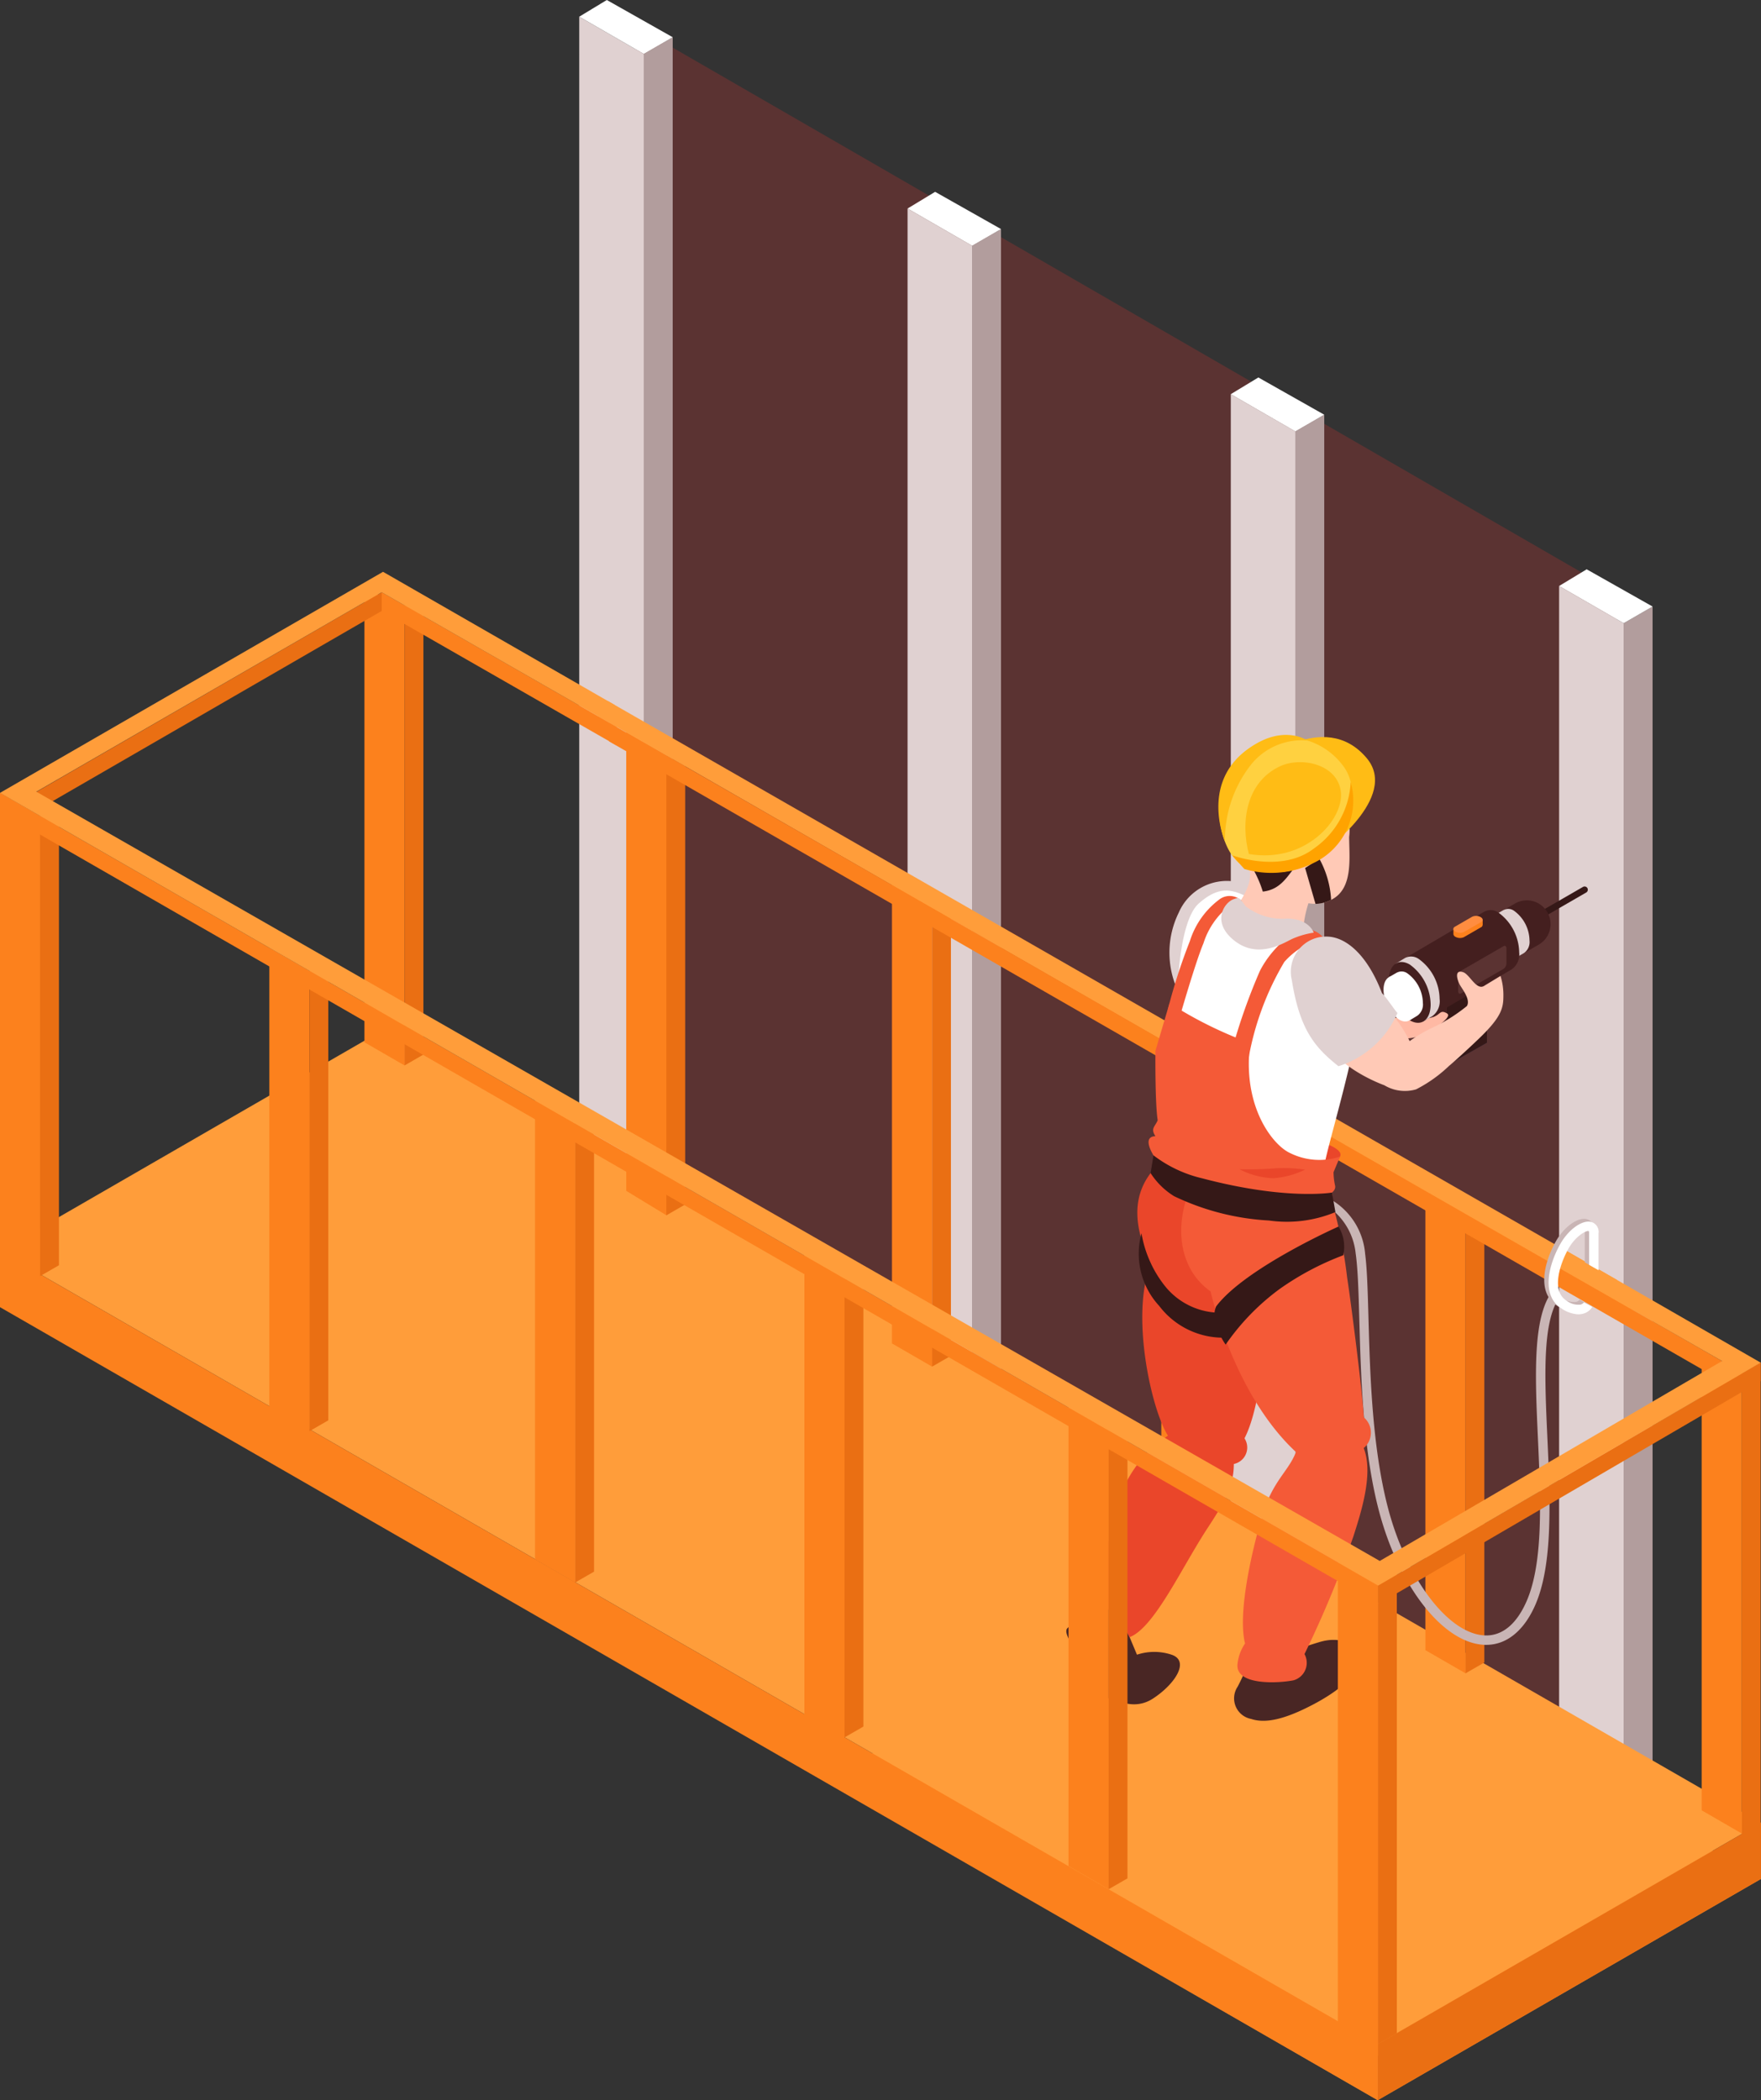 <svg xmlns="http://www.w3.org/2000/svg" width="102.677" height="122.445" viewBox="0 0 102.677 122.445">
  <rect x="0" y="0" width="102.677" height="122.445" fill="#333333" stroke="none"/>
  <g id="Grupo_933257" data-name="Grupo 933257" transform="translate(-210.323 -6052.266)">
    <g id="Grupo_931684" data-name="Grupo 931684" transform="translate(7.322 199.994)">
      <g id="Grupo_931449" data-name="Grupo 931449" transform="translate(0.776 5816.263)">
        <g id="Grupo_931422" data-name="Grupo 931422" transform="translate(235.999 36.009)">
          <path id="Trazado_737819" data-name="Trazado 737819" d="M243.728,114.249l57.207,33.028V70.737L243.728,37.709Z" transform="translate(-240.459 -36.191)" fill="#5b3332"/>
          <g id="Grupo_931415" data-name="Grupo 931415" transform="translate(57.132 33.191)">
            <g id="Grupo_931414" data-name="Grupo 931414" transform="translate(0 0.973)">
              <path id="Trazado_737820" data-name="Trazado 737820" d="M308.293,154.257l1.685-.973V75.628l-1.685.973Z" transform="translate(-304.529 -74.431)" fill="#b29d9d"/>
              <path id="Trazado_737821" data-name="Trazado 737821" d="M307.84,154.112l-3.764-2.17V74.286l3.764,2.171Z" transform="translate(-304.076 -74.286)" fill="#e0d1d1"/>
            </g>
            <path id="Trazado_737822" data-name="Trazado 737822" d="M304.076,74.169l1.607-.973,3.841,2.17-1.685.973Z" transform="translate(-304.076 -73.196)" fill="#fff"/>
          </g>
          <g id="Grupo_931417" data-name="Grupo 931417" transform="translate(37.989 22.007)">
            <g id="Grupo_931416" data-name="Grupo 931416" transform="translate(0 0.973)">
              <path id="Trazado_737823" data-name="Trazado 737823" d="M286.845,141.726l1.685-.973V63.1l-1.685.973Z" transform="translate(-283.081 -61.9)" fill="#b29d9d"/>
              <path id="Trazado_737824" data-name="Trazado 737824" d="M286.392,141.582l-3.764-2.171V61.756l3.764,2.17Z" transform="translate(-282.628 -61.756)" fill="#e0d1d1"/>
            </g>
            <path id="Trazado_737825" data-name="Trazado 737825" d="M282.628,61.639l1.607-.973,3.841,2.171-1.685.973Z" transform="translate(-282.628 -60.666)" fill="#fff"/>
          </g>
          <g id="Grupo_931419" data-name="Grupo 931419" transform="translate(19.143 11.184)">
            <g id="Grupo_931418" data-name="Grupo 931418" transform="translate(0 0.973)">
              <path id="Trazado_737826" data-name="Trazado 737826" d="M265.73,129.6l1.685-.973V50.971l-1.685.973Z" transform="translate(-261.967 -49.773)" fill="#b29d9d"/>
              <path id="Trazado_737827" data-name="Trazado 737827" d="M265.277,129.455l-3.764-2.171V49.629l3.764,2.17Z" transform="translate(-261.514 -49.629)" fill="#e0d1d1"/>
            </g>
            <path id="Trazado_737828" data-name="Trazado 737828" d="M261.514,49.512l1.607-.973,3.841,2.17-1.685.973Z" transform="translate(-261.514 -48.539)" fill="#fff"/>
          </g>
          <g id="Grupo_931421" data-name="Grupo 931421">
            <g id="Grupo_931420" data-name="Grupo 931420" transform="translate(0 0.973)">
              <path id="Trazado_737829" data-name="Trazado 737829" d="M244.283,117.069l1.685-.973V38.44l-1.685.973Z" transform="translate(-240.519 -37.243)" fill="#b29d9d"/>
              <path id="Trazado_737830" data-name="Trazado 737830" d="M243.829,116.925l-3.764-2.17V37.1l3.764,2.17Z" transform="translate(-240.066 -37.099)" fill="#e0d1d1"/>
            </g>
            <path id="Trazado_737831" data-name="Trazado 737831" d="M240.066,36.982l1.607-.973,3.841,2.17-1.685.973Z" transform="translate(-240.066 -36.009)" fill="#fff"/>
          </g>
        </g>
        <g id="Grupo_931444" data-name="Grupo 931444" transform="translate(202.224 69.346)">
          <path id="Trazado_737832" data-name="Trazado 737832" d="M288.345,169.4l-32.233-18.61,22.347-12.9,32.233,18.61Z" transform="translate(-208.015 -80.295)" fill="#ff9d3a"/>
          <path id="Trazado_737833" data-name="Trazado 737833" d="M282.554,162.415l-80.33-46.236,22.347-12.9,80.33,46.236Z" transform="translate(-202.224 -76.575)" fill="#ff9d3a"/>
          <g id="Grupo_931427" data-name="Grupo 931427" transform="translate(36.514 9.346)">
            <g id="Grupo_931423" data-name="Grupo 931423">
              <path id="Trazado_737834" data-name="Trazado 737834" d="M245.476,85.182l-2.341-1.352v26.745L245.476,112Z" transform="translate(-243.135 -83.831)" fill="#fc811d"/>
              <path id="Trazado_737835" data-name="Trazado 737835" d="M246.854,85.98l-1.1-.634v26.821l1.1-.633Z" transform="translate(-243.417 -83.994)" fill="#ea6f13"/>
            </g>
            <g id="Grupo_931424" data-name="Grupo 931424" transform="translate(15.494 8.821)">
              <path id="Trazado_737836" data-name="Trazado 737836" d="M262.835,95.065l-2.341-1.352v26.821l2.341,1.352Z" transform="translate(-260.494 -93.714)" fill="#fc811d"/>
              <path id="Trazado_737837" data-name="Trazado 737837" d="M264.214,95.054l-1.1.155V122.03l1.1-.633Z" transform="translate(-260.776 -93.858)" fill="#ea6f13"/>
            </g>
            <g id="Grupo_931425" data-name="Grupo 931425" transform="translate(31.199 17.852)">
              <path id="Trazado_737838" data-name="Trazado 737838" d="M280.431,105.184l-2.341-1.352v26.856l2.341,1.317Z" transform="translate(-278.09 -103.832)" fill="#fc811d"/>
              <path id="Trazado_737839" data-name="Trazado 737839" d="M281.81,105.578l-1.1-.231v26.821l1.1-.633Z" transform="translate(-278.372 -103.995)" fill="#ea6f13"/>
            </g>
            <g id="Grupo_931426" data-name="Grupo 931426" transform="translate(46.596 26.703)">
              <path id="Trazado_737840" data-name="Trazado 737840" d="M297.682,115.1l-2.341-1.352v26.821l2.341,1.352Z" transform="translate(-295.341 -113.75)" fill="#fc811d"/>
              <path id="Trazado_737841" data-name="Trazado 737841" d="M299.06,115.382l-1.1-.118v26.821l1.1-.633Z" transform="translate(-295.623 -113.912)" fill="#ea6f13"/>
            </g>
          </g>
          <g id="Grupo_931428" data-name="Grupo 931428" transform="translate(34.853 7.531)">
            <path id="Trazado_737842" data-name="Trazado 737842" d="M300.7,115.551,241.863,81.8l-.59.878L301.7,117.4Z" transform="translate(-241.273 -81.798)" fill="#ff9d3a"/>
            <path id="Trazado_737843" data-name="Trazado 737843" d="M306.906,120.434,242.018,83.222v1.086L306.3,121.237Z" transform="translate(-241.353 -81.951)" fill="#fc811d"/>
          </g>
          <g id="Grupo_931429" data-name="Grupo 931429" transform="translate(77.605 36.683)">
            <path id="Trazado_737844" data-name="Trazado 737844" d="M298.225,140.337c-.074,0-.149,0-.225-.009-2.4-.2-4.95-3.551-6.072-7.962-1.349-5.3-.929-12.178-1.316-14.854a3.783,3.783,0,0,0-1.44-2.6l.145-.448a4.045,4.045,0,0,1,1.848,3.081c.35,2.662-.032,9.464,1.3,14.688,1.05,4.123,3.451,7.368,5.584,7.548,1.04.086,1.907-.587,2.513-1.951,1.008-2.27.84-5.963.677-9.535-.165-3.62-.32-7.039.836-8.569l.44.334c-1.036,1.37-.885,4.693-.724,8.21.165,3.636.336,7.4-.724,9.784C300.406,139.534,299.4,140.337,298.225,140.337Z" transform="translate(-289.173 -114.46)" fill="#c9b5b5"/>
          </g>
          <g id="Grupo_931430" data-name="Grupo 931430" transform="translate(62.173 9.509)">
            <path id="Trazado_737845" data-name="Trazado 737845" d="M289.534,111.443c.268-.527-1.476-.963-1.476-.963l-.453,1.231S289.022,112.449,289.534,111.443Z" transform="translate(-273.573 -86.858)" fill="#ea462a"/>
            <path id="Trazado_737846" data-name="Trazado 737846" d="M282.51,93.6a3.052,3.052,0,0,0-3.339,1.785,5.285,5.285,0,0,0-.074,4.538c.628.98,3.812,2.45,4.884,2.909a13.808,13.808,0,0,1,1.561.766,9.227,9.227,0,0,0,3.031-1.294,7.771,7.771,0,0,0,1.383-2.062,3.1,3.1,0,0,0-1.328-2.028,9.029,9.029,0,0,0-2.722,2.065s-1.534-1.795-1.469-2.836S283.674,93.848,282.51,93.6Z" transform="translate(-272.608 -85.038)" fill="#e0d1d1"/>
            <path id="Trazado_737847" data-name="Trazado 737847" d="M283.971,143.651a13.452,13.452,0,0,1-.926,2.212,1.221,1.221,0,0,0,.789,1.872c.779.259,1.87.09,3.688-.878s2.614-1.928,2.679-2.551-.851-1.53-2.421-1.039a21.237,21.237,0,0,0-2.367.86Z" transform="translate(-273.06 -90.366)" fill="#492624"/>
            <path id="Trazado_737848" data-name="Trazado 737848" d="M273.88,140.158a18.884,18.884,0,0,0-1.885,1.939,8.771,8.771,0,0,0,1.2,2.573c.884,1.579,2.462,2.4,3.753,1.559s2.167-2.194,1.083-2.558a3.211,3.211,0,0,0-2.016,0s-.362-.866-.755-1.8A5.232,5.232,0,0,0,273.88,140.158Z" transform="translate(-271.895 -90.047)" fill="#492624"/>
            <path id="Trazado_737849" data-name="Trazado 737849" d="M271.983,142.33a2.192,2.192,0,0,1,1.846,1.574,6.68,6.68,0,0,0,1.607,2.854c-1.276-.152-1.672-.592-2.468-2.089C272.3,143.406,271.625,142.572,271.983,142.33Z" transform="translate(-271.883 -90.28)" fill="#492624"/>
            <path id="Trazado_737850" data-name="Trazado 737850" d="M283.782,113.811a8.828,8.828,0,0,0-2.122-1,15.913,15.913,0,0,0-2.765-1.084l.062-.077c.1-.122-.653-.411-.807-.3-2.236,1.586-2.52,3.639-1.2,6.44-1.213,2.911.022,8.5.993,10.014a7.257,7.257,0,0,0-2.379,2.615c-.983,2.363-1.094,4.6-2.246,6.315-.3.444-.245.8-.019.982.231-.217.939-.136,1.561.614a3.9,3.9,0,0,1,.837,1.226c1.456-.551,3.042-4.065,4.567-6.383,1.043-1.585,1.519-2.507,1.519-3.719a.981.981,0,0,0,.623-1.495c1.1-2.128,1.3-7.071,1.57-9.456C284.117,117.29,284.861,114.755,283.782,113.811Z" transform="translate(-272.016 -86.948)" fill="#ea462a"/>
            <path id="Trazado_737851" data-name="Trazado 737851" d="M290.037,126.755c-.066-1.369-.75-6.722-.971-8.139a27.807,27.807,0,0,0-1.081-5.087c.271-.149-2.6.846-3.588.646-.844-.169-3.291-2.776-3.3-2.679-2.208,2.629-2.343,6.258,0,7.911.019.013,1.309,5.957,4.983,9.369-.436,1.136-1.369,1.687-1.967,3.715-.678,2.3-1.429,5.783-1,7.445a2.593,2.593,0,0,0-.432,1.13c-.229,1.338,2.347,1.2,3.257,1.019a1.059,1.059,0,0,0,.64-1.529,62.725,62.725,0,0,0,2.852-6.866c.45-1.4,1.184-3.678.6-5.143A1.173,1.173,0,0,0,290.037,126.755Z" transform="translate(-272.69 -86.967)" fill="#f45a37"/>
            <path id="Trazado_737852" data-name="Trazado 737852" d="M288.056,86.931a2.813,2.813,0,0,0-3.077.288,2.5,2.5,0,0,0-1.2,2.155,7.4,7.4,0,0,0,.3,1.64,11.127,11.127,0,0,0,2,2.4,2.075,2.075,0,0,0,2.534.488c1.29-.643,1.042-2.436,1.04-3.667A3.359,3.359,0,0,0,288.056,86.931Z" transform="translate(-273.161 -84.291)" fill="#ffc9b6"/>
            <path id="Trazado_737853" data-name="Trazado 737853" d="M285.638,95.979c-2.689-1.311-3.528-2.686-5.387-1.049-1.154,1.016-1.35,5.161-1.194,6.884a17.577,17.577,0,0,1-.484,5.627c-.416.891-.965,1.323-.608,1.965-.592.245,9.479,3.216,9.57,1.044.036-.86,1.949-6.866,2.1-9.533S288.768,97.5,285.638,95.979Z" transform="translate(-272.524 -85.106)" fill="#fff"/>
            <path id="Trazado_737854" data-name="Trazado 737854" d="M284.491,90.823s-1.2,1.042-.831,1.684c.447.772-.688,2.252-.688,2.252a1.294,1.294,0,0,0,.6,2c1.5.643,3.285-.677,3.285-.677a6.95,6.95,0,0,1,.582-2.242C287.85,92.813,284.491,90.823,284.491,90.823Z" transform="translate(-273.046 -84.745)" fill="#ffc9b6"/>
            <path id="Trazado_737855" data-name="Trazado 737855" d="M287.769,85.632a3.625,3.625,0,0,0-4.57.705,3.306,3.306,0,0,0-.788,2.539c.156,1.4,1.511,2.579,2.058,4.392,1.122-.123,1.484-1.014,2.056-1.649a7.189,7.189,0,0,0,1.289-1.33,1.769,1.769,0,0,0,1.712-1.337,3.542,3.542,0,0,0,1.445-2.435C289.774,85.669,289.264,84.879,287.769,85.632Z" transform="translate(-273.012 -84.133)" fill="#351817"/>
            <path id="Trazado_737856" data-name="Trazado 737856" d="M282.019,111.5s1.8,1.837,3.491,1.974a8.989,8.989,0,0,0,2.339-.009,6.459,6.459,0,0,0-2.383-1.084C284.191,112.139,282.019,111.5,282.019,111.5Z" transform="translate(-272.972 -86.967)" fill="#f45a37"/>
            <path id="Trazado_737857" data-name="Trazado 737857" d="M279.218,113.288s.942,1.537,4.066,1.915a8.125,8.125,0,0,0,4.964-.76l-.128-1.032s-3.771.886-5.887.03a28.037,28.037,0,0,0-2.8-1.033Z" transform="translate(-272.671 -87.065)" fill="#ea462a"/>
            <path id="Trazado_737858" data-name="Trazado 737858" d="M278.48,101.534l-.823,2.783s-.029,3.028.132,4.046c-.161.389-.428.471-.132.927-.614.023-.409.628-.114,1.117a5.667,5.667,0,0,0,2.46,2.037c.988.522,4.228,1.316,5.471,1.006s2.77-.669,2.661-1.266a3.721,3.721,0,0,1-.093-.793l.38-.909a3.853,3.853,0,0,1-2.948-.225c-.982-.469-2.773-2.71-2.291-6.394A23.61,23.61,0,0,1,278.48,101.534Z" transform="translate(-272.461 -85.896)" fill="#f45a37"/>
            <path id="Trazado_737859" data-name="Trazado 737859" d="M282.713,103.728a34.118,34.118,0,0,1,1.626-4.6c.78-1.513,2.193-2.514,2.739-2.423a1.343,1.343,0,0,1,.979.519,4.5,4.5,0,0,0-2.3,1.391,16.74,16.74,0,0,0-2.049,5.426C283.691,104.747,282.713,103.728,282.713,103.728Z" transform="translate(-273.047 -85.377)" fill="#f45a37"/>
            <path id="Trazado_737860" data-name="Trazado 737860" d="M282.074,95.129a4.519,4.519,0,0,0-1.482,2.167c-.453,1.06-1.4,4.356-1.4,4.356l-.682-.475a32.855,32.855,0,0,1,1.29-4.009,4.828,4.828,0,0,1,1.716-2.428.992.992,0,0,1,1.321.1C282.778,95,282.074,95.129,282.074,95.129Z" transform="translate(-272.596 -85.144)" fill="#f45a37"/>
            <path id="Trazado_737861" data-name="Trazado 737861" d="M283.193,112.372a4.6,4.6,0,0,0,1.981.527,5.036,5.036,0,0,0,1.843-.5,8.424,8.424,0,0,0-1.716-.079A19.656,19.656,0,0,1,283.193,112.372Z" transform="translate(-273.099 -87.053)" fill="#ea462a"/>
            <path id="Trazado_737862" data-name="Trazado 737862" d="M282.722,94.738c-.569.207-1.3,1.361.058,2.423s2.792.171,3.342-.1a4.848,4.848,0,0,1,1.274-.373s-.254-.828-1.594-.819a3.469,3.469,0,0,1-2.38-.727C283.048,94.621,283.048,94.621,282.722,94.738Z" transform="translate(-272.971 -85.159)" fill="#e0d1d1"/>
            <path id="Trazado_737863" data-name="Trazado 737863" d="M284.276,85.8s3.949-3.408,6.458-.413c1.915,2.288-2.508,5.438-2.508,5.438Z" transform="translate(-273.215 -84.029)" fill="#ffbc15"/>
            <path id="Trazado_737864" data-name="Trazado 737864" d="M289.178,85.946a4.1,4.1,0,0,0-5.337-1.275c-2.773,1.6-2.21,5.693-.8,6.845a4.46,4.46,0,0,0,4.922-.494C289.76,89.323,290,87.158,289.178,85.946Z" transform="translate(-272.957 -84.029)" fill="#ffd140"/>
            <path id="Trazado_737865" data-name="Trazado 737865" d="M287.485,92.643l.605,2.091A2.135,2.135,0,0,0,289,94.5a5.57,5.57,0,0,0-.688-2.4Z" transform="translate(-273.56 -84.882)" fill="#351817"/>
            <path id="Trazado_737866" data-name="Trazado 737866" d="M289.628,87.085a5.006,5.006,0,0,1-2.157,3.891c-1.915,1.461-4.758.384-4.758.384l.713.8a5.539,5.539,0,0,0,4.045-.353A4.017,4.017,0,0,0,289.628,87.085Z" transform="translate(-273.047 -84.344)" fill="#ffa300"/>
            <path id="Trazado_737867" data-name="Trazado 737867" d="M285.614,86.029c-1.968.905-2.33,3.225-1.828,5.12,3.279.562,5.541-2,5.364-3.614S286.866,85.455,285.614,86.029Z" transform="translate(-273.141 -84.205)" fill="#ffbc15"/>
            <path id="Trazado_737868" data-name="Trazado 737868" d="M282.2,90.219a7.131,7.131,0,0,1,1.495-4.438A3.794,3.794,0,0,1,287,84.34s-1.513-1.068-3.67.662C280.809,87.024,282.2,90.219,282.2,90.219Z" transform="translate(-272.951 -84.014)" fill="#ffbc15"/>
            <path id="Trazado_737869" data-name="Trazado 737869" d="M287.966,113.647l.2,1.139a7.4,7.4,0,0,1-3.873.49,14.609,14.609,0,0,1-5.531-1.417,4.313,4.313,0,0,1-1.372-1.348l.168-1.035a7.484,7.484,0,0,0,2.854,1.344C285.3,114.109,287.966,113.647,287.966,113.647Z" transform="translate(-272.475 -86.965)" fill="#351817"/>
            <path id="Trazado_737870" data-name="Trazado 737870" d="M289.074,117.8a16.432,16.432,0,0,0-3.709,1.965,13.59,13.59,0,0,0-3.152,3.246s-.965-1.343-.549-2.234c1.694-2.238,7.131-4.65,7.131-4.65A2.288,2.288,0,0,1,289.074,117.8Z" transform="translate(-272.923 -87.464)" fill="#351817"/>
            <path id="Trazado_737871" data-name="Trazado 737871" d="M281.837,121.173a4.134,4.134,0,0,1-3.725-1.569,6.732,6.732,0,0,1-1.337-3.035,4.486,4.486,0,0,0,1.033,4.233,4.68,4.68,0,0,0,3.8,1.852Z" transform="translate(-272.391 -87.512)" fill="#351817"/>
          </g>
          <g id="Grupo_931439" data-name="Grupo 931439" transform="translate(0 0.967)">
            <path id="Trazado_737872" data-name="Trazado 737872" d="M202.224,117.733V121l80.33,46.236v-3.268Z" transform="translate(-202.224 -79.095)" fill="#fc811d"/>
            <path id="Trazado_737873" data-name="Trazado 737873" d="M314.573,155.08l-22.347,12.9v3.268l22.347-12.9Z" transform="translate(-211.896 -83.108)" fill="#ea6f13"/>
            <g id="Grupo_931431" data-name="Grupo 931431" transform="translate(0 11.922)">
              <path id="Trazado_737874" data-name="Trazado 737874" d="M204.565,89.152,202.224,87.8v26.821l2.341,1.352Z" transform="translate(-202.224 -87.8)" fill="#fc811d"/>
              <path id="Trazado_737875" data-name="Trazado 737875" d="M205.944,88.605l-1.1.633V116.06l1.1-.633Z" transform="translate(-202.506 -87.887)" fill="#ea6f13"/>
            </g>
            <g id="Grupo_931432" data-name="Grupo 931432" transform="translate(15.705 20.964)">
              <path id="Trazado_737876" data-name="Trazado 737876" d="M222.161,99.283l-2.341-1.352v27.443l2.341,1.428Z" transform="translate(-219.82 -97.931)" fill="#fc811d"/>
              <path id="Trazado_737877" data-name="Trazado 737877" d="M223.54,98.736l-1.1.633v26.821l1.1-.633Z" transform="translate(-220.102 -98.018)" fill="#ea6f13"/>
            </g>
            <g id="Grupo_931433" data-name="Grupo 931433" transform="translate(31.199 29.785)">
              <path id="Trazado_737878" data-name="Trazado 737878" d="M239.52,109.166l-2.341-1.352v26.821l2.341,1.352Z" transform="translate(-237.179 -107.814)" fill="#fc811d"/>
              <path id="Trazado_737879" data-name="Trazado 737879" d="M240.9,108.619l-1.1.633v26.821l1.1-.633Z" transform="translate(-237.461 -107.901)" fill="#ea6f13"/>
            </g>
            <g id="Grupo_931434" data-name="Grupo 931434" transform="translate(46.904 38.816)">
              <path id="Trazado_737880" data-name="Trazado 737880" d="M257.116,119.284l-2.341-1.352v27.443l2.341,1.428Z" transform="translate(-254.775 -117.933)" fill="#fc811d"/>
              <path id="Trazado_737881" data-name="Trazado 737881" d="M258.495,118.738l-1.1.633v26.821l1.1-.633Z" transform="translate(-255.057 -118.019)" fill="#ea6f13"/>
            </g>
            <g id="Grupo_931435" data-name="Grupo 931435" transform="translate(62.301 47.668)">
              <path id="Trazado_737882" data-name="Trazado 737882" d="M274.367,129.2l-2.341-1.352v26.821l2.341,1.352Z" transform="translate(-272.026 -127.85)" fill="#fc811d"/>
              <path id="Trazado_737883" data-name="Trazado 737883" d="M275.746,128.655l-1.1.633V156.11l1.1-.633Z" transform="translate(-272.308 -127.937)" fill="#ea6f13"/>
            </g>
            <g id="Grupo_931436" data-name="Grupo 931436" transform="translate(78.006 56.699)">
              <path id="Trazado_737884" data-name="Trazado 737884" d="M291.963,139.32l-2.341-1.352v27.443l2.341,1.428Z" transform="translate(-289.622 -137.969)" fill="#fc811d"/>
              <path id="Trazado_737885" data-name="Trazado 737885" d="M293.342,138.774l-1.1.633v26.821l1.1-.633Z" transform="translate(-289.904 -138.055)" fill="#ea6f13"/>
            </g>
            <g id="Grupo_931437" data-name="Grupo 931437" transform="translate(21.25)">
              <path id="Trazado_737886" data-name="Trazado 737886" d="M228.373,75.435l-2.341-.992v26.462l2.341,1.352Z" transform="translate(-226.032 -74.443)" fill="#fc811d"/>
              <path id="Trazado_737887" data-name="Trazado 737887" d="M229.752,75.093l-1.1.412v26.821l1.1-.633Z" transform="translate(-226.314 -74.513)" fill="#ea6f13"/>
            </g>
            <g id="Grupo_931438" data-name="Grupo 931438" transform="translate(99.218 44.42)">
              <path id="Trazado_737888" data-name="Trazado 737888" d="M315.729,125.563l-2.341-1.352v26.821l2.341,1.352Z" transform="translate(-313.388 -124.212)" fill="#fc811d"/>
              <path id="Trazado_737889" data-name="Trazado 737889" d="M317.108,125.017l-1.1.633v27.614l1.1-.633Z" transform="translate(-313.67 -124.298)" fill="#ea6f13"/>
            </g>
            <path id="Trazado_737890" data-name="Trazado 737890" d="M292.249,138.016V139.1l22.305-13.01v-1.087Z" transform="translate(-211.898 -79.877)" fill="#ea6f13"/>
            <path id="Trazado_737891" data-name="Trazado 737891" d="M202.224,87.8v1.086L282.575,135.1v-1.087Z" transform="translate(-202.224 -75.878)" fill="#fc811d"/>
            <path id="Trazado_737892" data-name="Trazado 737892" d="M224.729,74.695v1.087L205.434,86.934l-.943-.542Z" transform="translate(-202.468 -74.47)" fill="#ea6f13"/>
          </g>
          <g id="Grupo_931440" data-name="Grupo 931440" transform="translate(0 0)">
            <path id="Trazado_737893" data-name="Trazado 737893" d="M240.862,82.546v1.087l-13.7-7.851V74.695Z" transform="translate(-204.904 -73.504)" fill="#fc811d"/>
            <path id="Trazado_737894" data-name="Trazado 737894" d="M224.558,73.36l13.5,7.758.121,1.285-13.7-7.851L204.343,86.18l78.331,44.848,19.957-11.654-9.777-5.586.579-.912,11.449,6.59-22.305,13L202.224,86.249Z" transform="translate(-202.224 -73.36)" fill="#ff9d3a"/>
          </g>
          <g id="Grupo_931443" data-name="Grupo 931443" transform="translate(90.034 37.725)">
            <g id="Grupo_931441" data-name="Grupo 931441">
              <path id="Trazado_737895" data-name="Trazado 737895" d="M304.836,121.033a1.05,1.05,0,0,0,.277-.036,5.51,5.51,0,0,0,.793-.242l-.743-.421a.339.339,0,0,1-.206.133,1.116,1.116,0,0,1-.811-.236c-.914-.565-.369-2.15.1-3,.423-.769,1.069-1.107,1.2-1.053a.307.307,0,0,1,.019.126v1.853l.552.318v-2.171a.6.6,0,0,0-.435-.661c-.523-.134-1.341.458-1.816,1.322-.7,1.266-1.088,3,.1,3.733A1.907,1.907,0,0,0,304.836,121.033Z" transform="translate(-303.098 -115.627)" fill="#c9b5b5"/>
            </g>
            <g id="Grupo_931442" data-name="Grupo 931442" transform="translate(0.253 0.159)">
              <path id="Trazado_737896" data-name="Trazado 737896" d="M305.12,121.211a1.05,1.05,0,0,0,.277-.036.88.88,0,0,0,.54-.4l-.486-.261h0a.363.363,0,0,1-.209.131,1.116,1.116,0,0,1-.811-.236c-.914-.565-.37-2.15.1-3,.423-.769,1.068-1.106,1.2-1.052a.309.309,0,0,1,.019.126v1.84l.552.319v-2.158a.6.6,0,0,0-.435-.661c-.523-.134-1.341.457-1.816,1.322-.7,1.265-1.088,3,.1,3.733A1.915,1.915,0,0,0,305.12,121.211Z" transform="translate(-303.382 -115.805)" fill="#fff"/>
            </g>
          </g>
        </g>
        <g id="Grupo_931448" data-name="Grupo 931448" transform="translate(282.893 87.691)">
          <path id="Trazado_737897" data-name="Trazado 737897" d="M298.912,104.016l-2.342,1.331-1.393-.8,2.342-1.331Z" transform="translate(-292.882 -94.913)" fill="#2f3856"/>
          <path id="Trazado_737898" data-name="Trazado 737898" d="M298.912,102.937l-2.342,1.331-1.393-.8,2.342-1.331Z" transform="translate(-292.882 -94.797)" fill="#441f1f"/>
          <path id="Trazado_737899" data-name="Trazado 737899" d="M295.753,103.329l-.576.263,1.393.8-.019-.607Z" transform="translate(-292.882 -94.925)" fill="#4f4193"/>
          <path id="Trazado_737900" data-name="Trazado 737900" d="M297.8,102.132l.64.6.683.186.07.019Z" transform="translate(-293.164 -94.797)" fill="#4f4193"/>
          <g id="Grupo_931445" data-name="Grupo 931445" transform="translate(2.871 4.818)">
            <path id="Trazado_737901" data-name="Trazado 737901" d="M297.388,100.064v1.749l1.069-.618a.465.465,0,0,0,.232-.4V99.312Z" transform="translate(-295.99 -99.312)" fill="#fc811d"/>
            <path id="Trazado_737902" data-name="Trazado 737902" d="M298.229,100.327l-1.609.929-.8-.461,1.609-.929Z" transform="translate(-295.822 -99.372)" fill="#b29d9d"/>
            <path id="Trazado_737903" data-name="Trazado 737903" d="M296.716,101.311v2.162l1.609-.929v-2.162Z" transform="translate(-295.918 -99.427)" fill="#351817"/>
            <path id="Trazado_737904" data-name="Trazado 737904" d="M295.822,100.907v2.162l.8.461v-2.162Z" transform="translate(-295.822 -99.483)" fill="#441f1f"/>
          </g>
          <path id="Trazado_737905" data-name="Trazado 737905" d="M305.418,94.267l-3.273,1.89a.189.189,0,0,1-.258-.07h0a.19.19,0,0,1,.069-.258l3.274-1.889a.19.19,0,0,1,.258.069h0A.191.191,0,0,1,305.418,94.267Z" transform="translate(-293.601 -93.914)" fill="#351817"/>
          <path id="Trazado_737906" data-name="Trazado 737906" d="M295.367,101.252c0,.026-1.641.96-2.173,1.188s-.064.986.47,1.126a3.242,3.242,0,0,0,2.048-.619c.327-.3.909-.694.619-.853s-.34-.055-.55.1a1.136,1.136,0,0,1-.489.182Z" transform="translate(-292.644 -94.702)" fill="#ffb9a4"/>
          <path id="Trazado_737907" data-name="Trazado 737907" d="M302.955,95.52l-.01-.016a1.377,1.377,0,0,0-1.877-.5l-1.077.621c.441.811.837,1.649,1.32,2.435l1.141-.659A1.378,1.378,0,0,0,302.955,95.52Z" transform="translate(-293.4 -94.011)" fill="#441f1f"/>
          <g id="Grupo_931446" data-name="Grupo 931446" transform="translate(5.632 1.308)">
            <path id="Trazado_737908" data-name="Trazado 737908" d="M301.835,97.223a2.179,2.179,0,0,0-.909-1.739.576.576,0,0,0-.593-.042l0-.005-1.047.6,1.181,2.527,1.053-.615A.793.793,0,0,0,301.835,97.223Z" transform="translate(-298.955 -95.379)" fill="#e0d1d1"/>
            <path id="Trazado_737909" data-name="Trazado 737909" d="M300.735,97.909c0,.669-.407.977-.91.687a2.178,2.178,0,0,1-.909-1.738c0-.67.407-.978.909-.688A2.179,2.179,0,0,1,300.735,97.909Z" transform="translate(-298.916 -95.452)" fill="#f7f4f9"/>
          </g>
          <path id="Trazado_737910" data-name="Trazado 737910" d="M300.6,97.928a2.921,2.921,0,0,0-1.219-2.33.773.773,0,0,0-.794-.057l0-.007-5.2,3.055,1.6,3.37,5.184-3.052A1.067,1.067,0,0,0,300.6,97.928Z" transform="translate(-292.69 -94.08)" fill="#441f1f"/>
          <path id="Trazado_737911" data-name="Trazado 737911" d="M295.959,100.96a2.921,2.921,0,0,0-1.219-2.33.773.773,0,0,0-.794-.057l-.561.342,1.6,3.37.572-.336A1.077,1.077,0,0,0,295.959,100.96Z" transform="translate(-292.69 -94.405)" fill="#e0d1d1"/>
          <path id="Trazado_737912" data-name="Trazado 737912" d="M295.39,101.324c0,.9-.545,1.31-1.219.922a2.921,2.921,0,0,1-1.219-2.33c0-.9.546-1.31,1.219-.922A2.919,2.919,0,0,1,295.39,101.324Z" transform="translate(-292.643 -94.444)" fill="#441f1f"/>
          <g id="Grupo_931447" data-name="Grupo 931447" transform="translate(0 4.955)">
            <path id="Trazado_737913" data-name="Trazado 737913" d="M294.939,101.309a2.178,2.178,0,0,0-.91-1.738.574.574,0,0,0-.593-.043l0-.005-.472.272,1.21,2.517.449-.273A.8.8,0,0,0,294.939,101.309Z" transform="translate(-292.644 -99.465)" fill="#fff"/>
            <path id="Trazado_737914" data-name="Trazado 737914" d="M294.426,101.618c0,.669-.407.978-.909.687a2.178,2.178,0,0,1-.91-1.738c0-.669.408-.977.91-.687A2.177,2.177,0,0,1,294.426,101.618Z" transform="translate(-292.606 -99.498)" fill="#fff"/>
          </g>
          <path id="Trazado_737915" data-name="Trazado 737915" d="M298.877,96.387v-.278l-.229.08a.963.963,0,0,0-.382.027l-.78.309-.315.108v.294h0a.2.2,0,0,0,.117.158.551.551,0,0,0,.493.021l1.01-.584a.142.142,0,0,0,.079-.112h0Z" transform="translate(-293.096 -94.15)" fill="#fc811d"/>
          <path id="Trazado_737916" data-name="Trazado 737916" d="M297.783,96.774l1.01-.584c.126-.072.11-.2-.036-.285h0a.55.55,0,0,0-.493-.02l-1.01.583c-.126.072-.11.2.036.285h0A.55.55,0,0,0,297.783,96.774Z" transform="translate(-293.096 -94.12)" fill="#ff8d40"/>
          <path id="Trazado_737917" data-name="Trazado 737917" d="M295.177,103.624v.964l1.393.8v-.964Z" transform="translate(-292.882 -94.957)" fill="#441f1f"/>
          <path id="Trazado_737918" data-name="Trazado 737918" d="M296.737,104.364v.964L299.08,104v-.964Z" transform="translate(-293.05 -94.894)" fill="#351817"/>
          <path id="Trazado_737919" data-name="Trazado 737919" d="M300.126,99.138l-2.472,1.427c-.095.054-.17,0-.17-.129v-.869a.408.408,0,0,1,.17-.327l2.472-1.427c.095-.054.171,0,.171.129v.869A.409.409,0,0,1,300.126,99.138Z" transform="translate(-293.13 -94.331)" fill="#5b3332"/>
        </g>
        <path id="Trazado_737920" data-name="Trazado 737920" d="M299.151,100.89a3.691,3.691,0,0,0-.168-1.161l-.914.556c-.483.353-.867-.646-1.27-.777-.547-.178-.329.507-.164.777s.608.847.386,1.2a9.893,9.893,0,0,1-1.8,1.162h0a8.745,8.745,0,0,0-1.536.881,7.6,7.6,0,0,0-2.726-3.055s-2.746,1.692-2.463,2.521c.635,1.855,3.114,2.886,3.713,3.108a2.33,2.33,0,0,0,1.848.24,8.075,8.075,0,0,0,1.957-1.4l.008,0v0c.569-.494,1.169-1.049,1.71-1.567C299.038,102.123,299.151,101.6,299.151,100.89Z" transform="translate(-9.269 -6.821)" fill="#ffc9b6"/>
        <path id="Trazado_737921" data-name="Trazado 737921" d="M289.33,104.745a5.568,5.568,0,0,0,3.44-3.1c-.194-.212-.66-.934-.9-1.154-.892-2.331-2.14-3.247-3.13-3.3a2.055,2.055,0,0,0-2.13,2.533C287.07,102.583,287.917,103.623,289.33,104.745Z" transform="translate(-9.065 -6.575)" fill="#e0d1d1"/>
      </g>
    </g>
  </g>
</svg>
